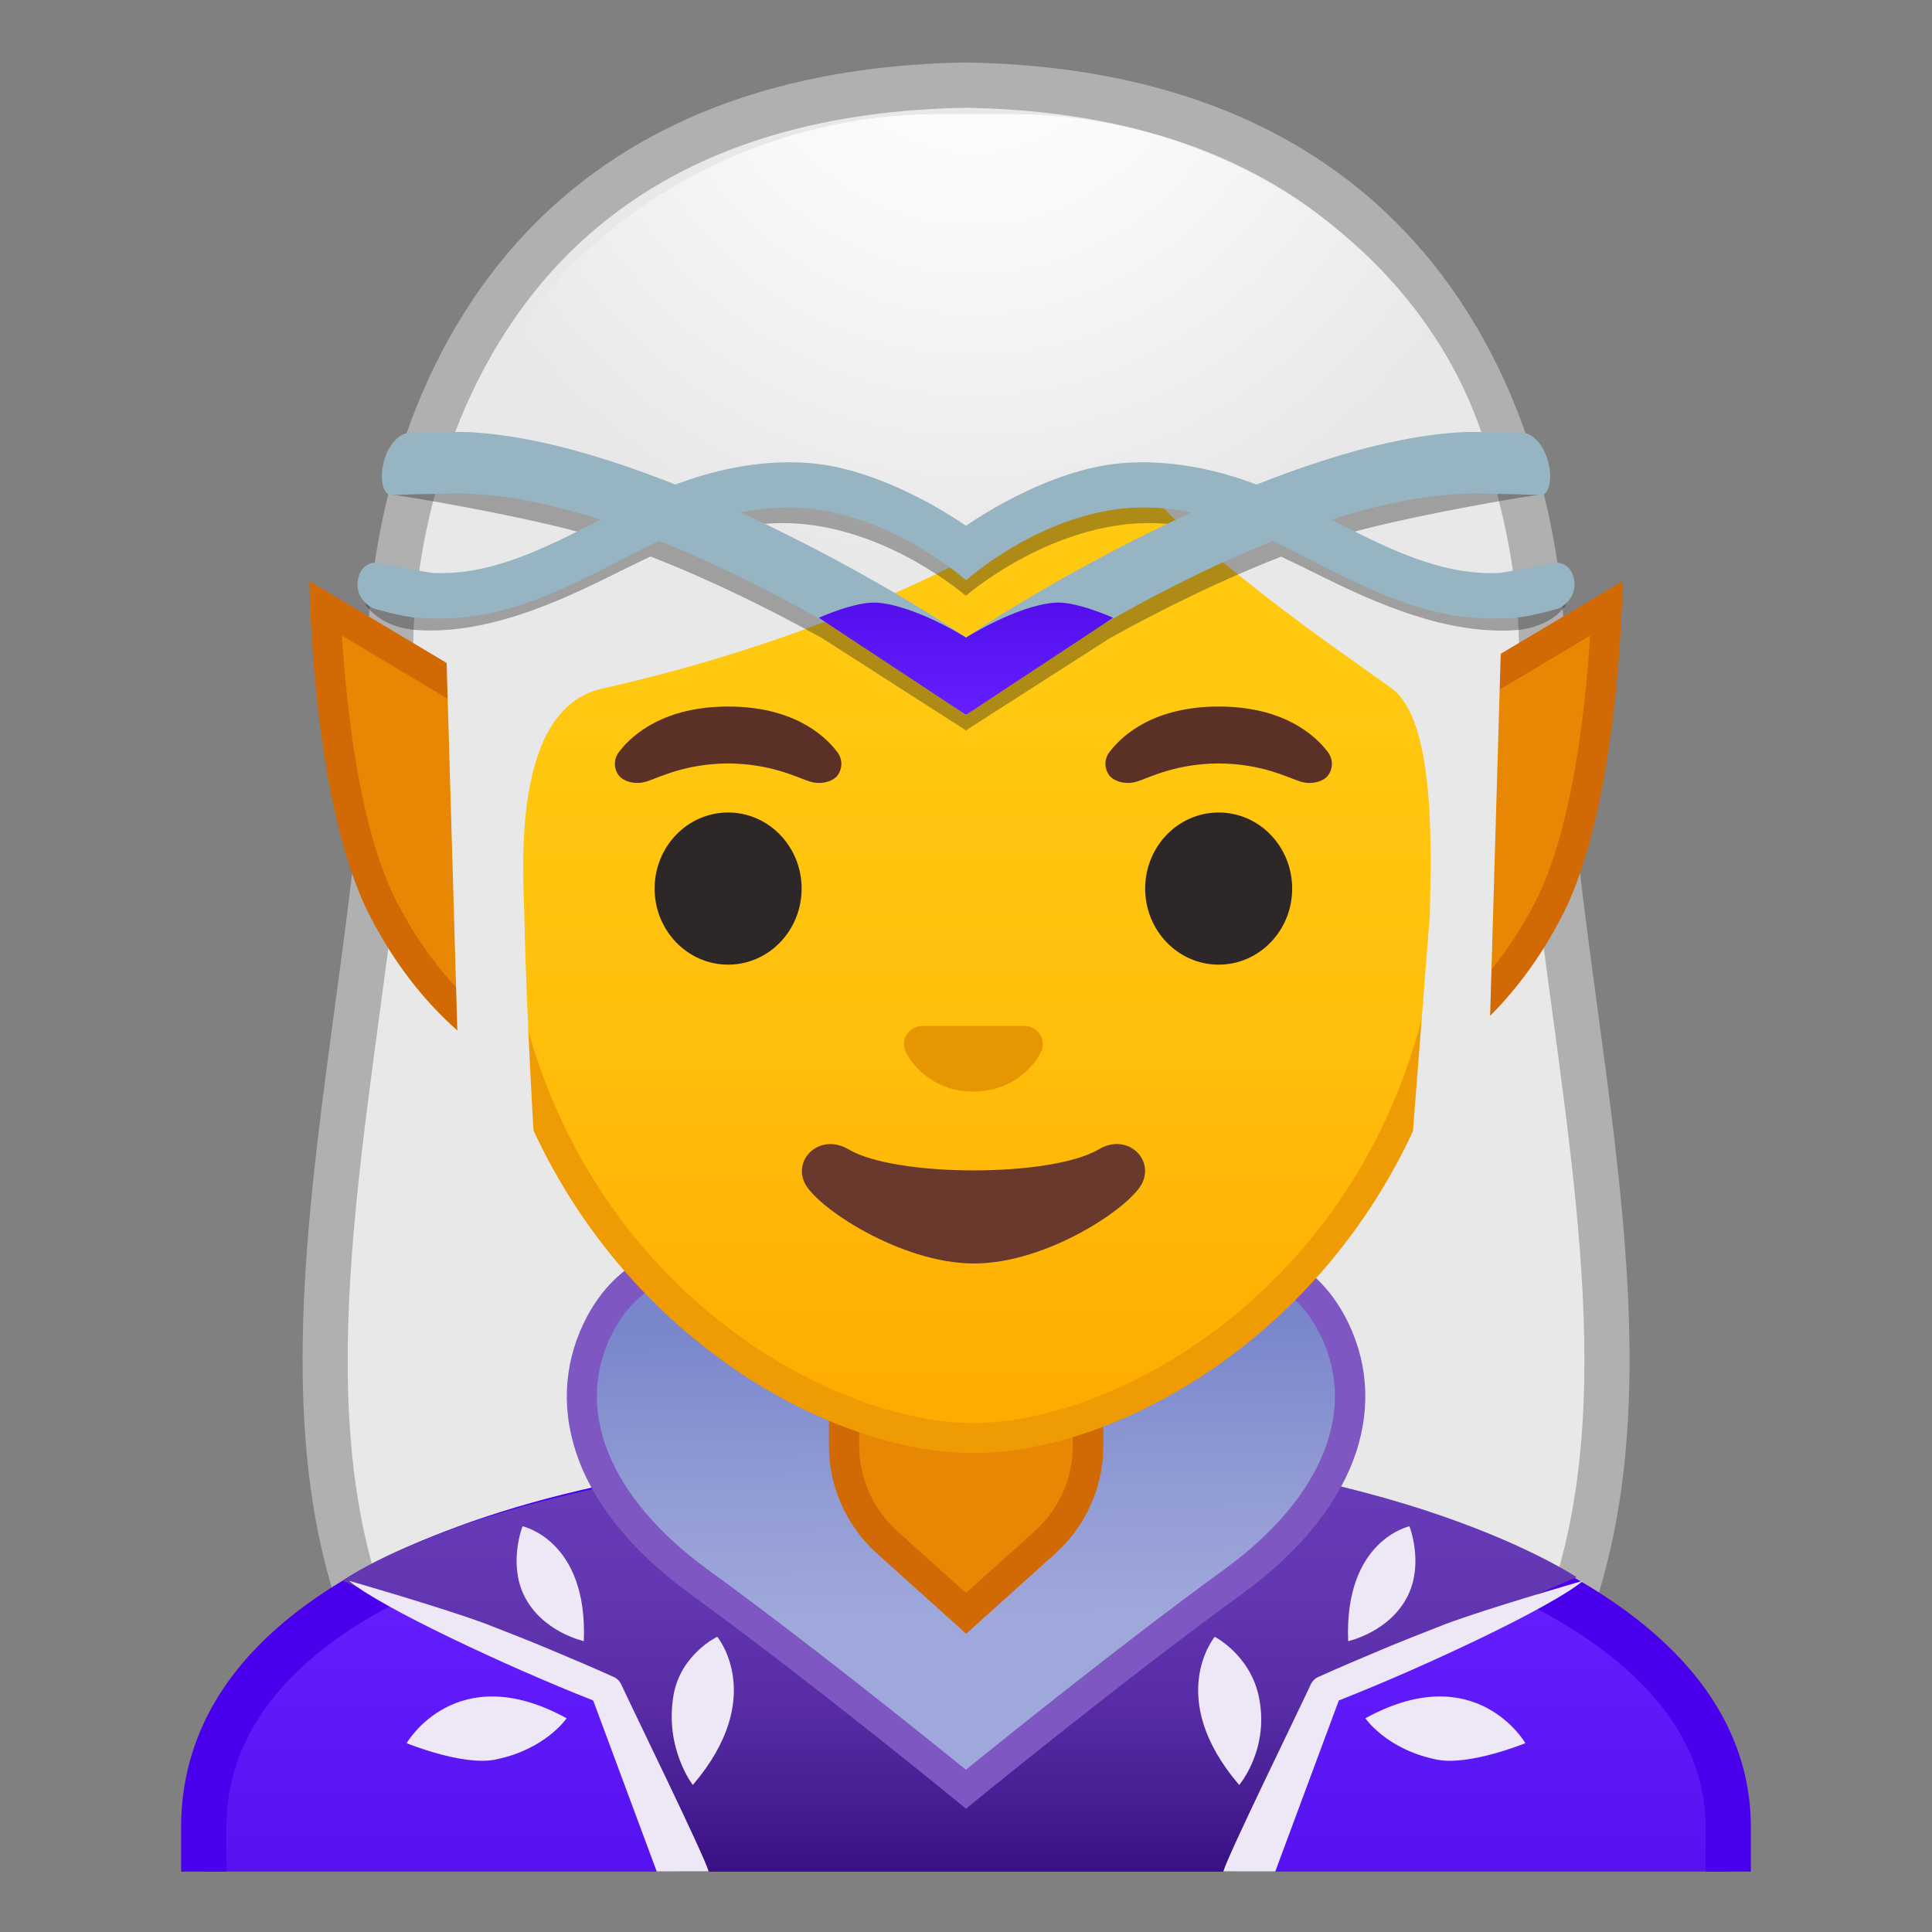<svg viewBox="0 0 128 128" xmlns="http://www.w3.org/2000/svg" xmlns:xlink="http://www.w3.org/1999/xlink">
  <rect x="0" y="0" width="128" height="128" fill="#808080" stroke="none"/>
  <g id="emoji_x5F_u1f9dd_x5F_200d_x5F_2640">
    <g>
      <defs>
        <rect id="SVGID_1_" height="120" width="120" x="4" y="4"/>
      </defs>
      <clipPath id="SVGID_2_">
        <use overflow="visible" xlink:href="#SVGID_1_"/>
      </clipPath>
      <g clip-path="url(#SVGID_2_)">
        <path d="M47.57,119.76c-4.74-0.32-17.43-2.03-20.07-6.08c-8.4-12.85-6.17-29.37-3.81-46.87 c1.08-8,2.2-16.28,2.2-24.16c0-1.5,0.35-36.39,38.15-37.01C79.9,5.9,91.14,12.06,97.38,23.95c4.64,8.83,4.75,17.7,4.75,18.68 c0,7.9,1.12,16.18,2.2,24.18c2.36,17.49,4.59,34.02-3.81,46.87c-2.64,4.05-15.33,5.75-20.07,6.08l-16.44-0.02L47.57,119.76z" fill="#E8E8E8"/>
        <path d="M64,7.14c15.31,0.26,26.09,6.15,32.05,17.5c4.47,8.51,4.58,17.04,4.58,18c0,7.99,1.12,16.31,2.21,24.37 c2.32,17.21,4.51,33.46-3.58,45.85c-1.74,2.65-11.12,4.86-18.87,5.4L64,118.23l-16.38,0.02c-7.74-0.54-17.13-2.74-18.87-5.4 c-8.1-12.38-5.9-28.64-3.58-45.85c1.09-8.05,2.21-16.38,2.21-24.39c0-0.94,0.11-9.47,4.58-17.98C37.92,13.29,48.7,7.4,64,7.14 M64,4.14C24.07,4.79,24.38,42.05,24.38,42.65c0,24.56-10.89,52.35,1.86,71.85c3.65,5.58,21.28,6.76,21.28,6.76L64,121.23 l16.49,0.02c0,0,17.63-1.18,21.28-6.76c12.75-19.5,1.86-47.29,1.86-71.85C103.63,42.05,103.94,4.79,64,4.14L64,4.14z" fill="#B0B0B0"/>
      </g>
      <g id="XMLID_116_" clip-path="url(#SVGID_2_)">
        <linearGradient id="SVGID_3_" gradientUnits="userSpaceOnUse" x1="64" x2="64" y1="105.292" y2="127.302">
          <stop offset="0" style="stop-color:#651FFF"/>
          <stop offset="0.705" style="stop-color:#5914F2"/>
          <stop offset="1" style="stop-color:#530EEB"/>
        </linearGradient>
        <path d="M13.5,130.5v-9.44c0-16.24,25.36-23.53,50.5-23.56h0.13c25.03,0,50.37,8.09,50.37,23.56v9.44 H13.5z" fill="url(#SVGID_3_)"/>
        <path d="M64.13,99c12.9,0,25.42,2.19,34.36,6c6.62,2.83,14.51,7.91,14.51,16.05V129H15v-7.94 c0-15.2,24.61-22.03,49-22.06L64.13,99 M64.13,96c-0.05,0-0.09,0-0.13,0c-25.49,0.03-52,7.28-52,25.06V132h104v-10.94 C116,104.3,89.74,96,64.13,96L64.13,96z" fill="#4A00ED"/>
      </g>
      <linearGradient id="SVGID_4_" gradientUnits="userSpaceOnUse" x1="63.573" x2="63.573" y1="125.994" y2="99">
        <stop offset="0.079" style="stop-color:#391184"/>
        <stop offset="0.192" style="stop-color:#431A8E"/>
        <stop offset="0.48" style="stop-color:#572CA5"/>
        <stop offset="0.755" style="stop-color:#6336B2"/>
        <stop offset="1" style="stop-color:#673AB7"/>
      </linearGradient>
      <path clip-path="url(#SVGID_2_)" d="M22.69,104.73l16.64,7.28L45,124h1.5h35.33l7.84-13.04l14.78-6.47 c0,0-13.43-9.04-40.46-8.49C33.84,96.6,22.69,104.73,22.69,104.73z" fill="url(#SVGID_4_)"/>
      <g clip-path="url(#SVGID_2_)">
        <linearGradient id="SVGID_5_" gradientUnits="userSpaceOnUse" x1="64.151" x2="63.903" y1="106.939" y2="83.47">
          <stop offset="0" style="stop-color:#9FA8DA"/>
          <stop offset="0.341" style="stop-color:#929CD5"/>
          <stop offset="0.814" style="stop-color:#7986CB"/>
        </linearGradient>
        <path d="M63.99,118.54c-2.34-1.9-10.67-8.64-17.66-13.72c-7.07-5.14-9.53-11.53-6.58-17.1 c1.59-3.01,4.32-4.53,8.09-4.53c5.57,0,11.47,3.28,11.53,3.31l0.45,0.25L64,84.81l4.17,1.94l0.45-0.25 c0.06-0.03,5.96-3.31,11.53-3.31c3.78,0,6.5,1.52,8.09,4.53c2.95,5.57,0.49,11.96-6.58,17.1 C74.67,109.9,66.33,116.64,63.99,118.54z" fill="url(#SVGID_5_)"/>
        <path d="M80.14,84.19c3.43,0,5.79,1.31,7.21,4c2.69,5.09,0.35,11-6.28,15.82 c-6.48,4.71-14.11,10.84-17.08,13.24c-2.97-2.41-10.59-8.53-17.07-13.24c-6.63-4.82-8.98-10.74-6.28-15.82 c1.43-2.69,3.78-4,7.21-4c5.3,0,10.99,3.15,11.04,3.18l0.89,0.5l0.93-0.43l1.28-0.6l0,0.32l2.1-1.21l3.18,1.48l0.93,0.43 l0.89-0.5C69.16,87.34,74.85,84.19,80.14,84.19 M80.14,82.19c-5.91,0-12.02,3.44-12.02,3.44L64,83.71l0,0v0l-4.12,1.92 c0,0-6.11-3.44-12.02-3.44c-3.5,0-6.94,1.21-8.98,5.06c-2.84,5.37-1.38,12.38,6.88,18.38S64,119.83,64,119.83v0 c0,0,10-8.2,18.25-14.2s9.72-13.01,6.88-18.38C87.08,83.4,83.65,82.19,80.14,82.19L80.14,82.19z" fill="#7E57C2"/>
      </g>
      <g id="XMLID_92_" clip-path="url(#SVGID_2_)">
        <path d="M58.77,102.18c-1.81-1.63-2.85-3.97-2.85-6.41v-4.7h16.16v4.7c0,2.44-1.04,4.78-2.85,6.41l-5.23,4.7 L58.77,102.18z" fill="#E88703"/>
        <path d="M71.08,92.08v3.7c0,2.16-0.92,4.22-2.52,5.66l-4.56,4.1l-4.56-4.1c-1.6-1.44-2.52-3.51-2.52-5.66v-3.7 H64H71.08 M73.08,90.08H64h-9.08v5.7c0,2.73,1.16,5.33,3.19,7.15l5.9,5.31l5.9-5.31c2.03-1.82,3.19-4.42,3.19-7.15V90.08 L73.08,90.08z" fill="#D16904"/>
      </g>
      <g clip-path="url(#SVGID_2_)">
        <defs>
          <path id="SVGID_6_" d="M64,4.03L64,4.03c-0.01,0-0.01,0-0.02,0s-0.01,0-0.02,0v0C18.53,4.27,27.84,56.17,27.84,56.17 s5.1,8.99,5.1,8.81c-0.03-1.41,0.46-6.89,0.46-6.89l-2.68-2.92c0,0,3.89-25.44,6.79-24.91c4.45,0.81,26.54,2,26.57,2 c7.83,0,14.92-0.36,19.37-1.17c2.9-0.53,9.64,1.7,10.68,4.45c1.33,3.54,3.13,19.71,3.13,19.71l-2.68,2.83 c0,0,0.49,5.51,0.46,6.89c0,0.18,5.1-8.81,5.1-8.81S109.44,4.27,64,4.03z"/>
        </defs>
        <clipPath id="SVGID_7_">
          <use overflow="visible" xlink:href="#SVGID_6_"/>
        </clipPath>
      </g>
      <g clip-path="url(#SVGID_2_)">
        <g>
          <path d="M39.5,72.07c-2.66-0.6-9.53-2.96-14.11-11.86c-2.94-5.71-3.66-15.82-3.83-19.92L39.5,51V72.07z" fill="#E88703"/>
          <path d="M22.65,42.11l15.85,9.45v19.19c-3-0.95-8.43-3.63-12.22-11.01C23.8,54.94,22.95,46.8,22.65,42.11 M20.5,38.5c0,0,0.12,14.62,4,22.17c6,11.67,16,12.59,16,12.59V50.43L20.5,38.5L20.5,38.5z" fill="#D16904"/>
        </g>
        <g>
          <path d="M88.5,51l17.95-10.71c-0.18,4.1-0.9,14.21-3.83,19.92c-4.58,8.9-11.45,11.26-14.11,11.86V51z" fill="#E88703"/>
          <path d="M105.35,42.11c-0.29,4.69-1.15,12.82-3.63,17.64c-3.8,7.38-9.23,10.06-12.22,11.01V51.57L105.35,42.11 M107.5,38.5l-20,11.93v22.82c0,0,10-0.92,16-12.59C107.38,53.12,107.5,38.5,107.5,38.5L107.5,38.5z" fill="#D16904"/>
        </g>
      </g>
      <g clip-path="url(#SVGID_2_)">
        <g>
          <g>
            <linearGradient id="SVGID_8_" gradientUnits="userSpaceOnUse" x1="64.49" x2="64.49" y1="94.708" y2="17.885">
              <stop offset="0" style="stop-color:#FFAA00"/>
              <stop offset="0.025" style="stop-color:#FFAC01"/>
              <stop offset="0.317" style="stop-color:#FFBE0B"/>
              <stop offset="0.63" style="stop-color:#FFC811"/>
              <stop offset="1" style="stop-color:#FFCB13"/>
            </linearGradient>
            <path d="M64.49,95.27c-2.3,0-4.91-0.5-7.56-1.43C45.59,89.83,32.36,77.5,32.36,55.95 c0-28.72,17.31-38.91,32.13-38.91c14.82,0,32.13,10.19,32.13,38.91c0,21.58-13.26,33.9-24.61,37.9 C69.38,94.78,66.78,95.27,64.49,95.27z" fill="url(#SVGID_8_)"/>
            <path d="M64.49,18.04L64.49,18.04c8.41,0,16.06,3.25,21.55,9.15c6.27,6.73,9.58,16.68,9.58,28.77 c0,21.06-12.9,33.07-23.94,36.96c-2.53,0.89-5.01,1.36-7.19,1.36c-2.19,0-4.69-0.48-7.23-1.38 c-11.03-3.9-23.9-15.92-23.9-36.94c0-12.09,3.31-22.03,9.58-28.77C48.43,21.29,56.08,18.04,64.49,18.04 M64.49,16.04 L64.49,16.04L64.49,16.04c-17.2,0-33.13,12.79-33.13,39.91c0,21.79,13.49,34.67,25.23,38.83c2.8,0.99,5.5,1.49,7.9,1.49 c2.38,0,5.07-0.49,7.85-1.47c11.76-4.14,25.28-17.03,25.28-38.84C97.62,28.83,81.69,16.04,64.49,16.04L64.49,16.04z" fill="#EF9B03"/>
          </g>
          <g>
            <defs>
              <path id="SVGID_9_" d="M30.9,88.85l-1.5-51.44c0-16.95,15.78-29.85,32.73-29.85h4.93c16.95,0,32.54,12.9,32.54,29.85 l-1.5,51.18L30.9,88.85z"/>
            </defs>
            <clipPath id="SVGID_10_">
              <use overflow="visible" xlink:href="#SVGID_9_"/>
            </clipPath>
            <g clip-path="url(#SVGID_10_)">
              <radialGradient id="SVGID_11_" cx="-47.713" cy="-123.134" gradientTransform="matrix(0.796 0 0 0.796 102.472 97.597)" gradientUnits="userSpaceOnUse" r="48.206">
                <stop offset="0" style="stop-color:#FFFFFF"/>
                <stop offset="0.436" style="stop-color:#F8F8F8"/>
                <stop offset="0.995" style="stop-color:#E8E8E8"/>
              </radialGradient>
              <path d="M102.38,42.65c0,0,1.02-35.57-37.81-35.57S26.6,42.65,26.6,42.65s0.33,45.48,3.2,51.39 s7.2,5.71,7.2,5.71s-2.03-26.54-2.26-39.04c-0.06-2.92-0.94-13.73,5.16-15.09c22.36-5.02,34.49-14.95,34.49-14.95 c4.66,5.94,14.1,12.25,17.79,14.92c3.03,2.19,2.61,11.2,2.55,15.03l-3.05,39.06c0,0,4.68,0.37,7.65-5.64 C102.29,88.02,102.38,42.65,102.38,42.65z" fill="url(#SVGID_11_)"/>
            </g>
          </g>
          <g>
            <path d="M68.3,68.05c-0.1-0.04-0.21-0.07-0.32-0.08H61c-0.11,0.01-0.21,0.04-0.32,0.08 c-0.63,0.26-0.98,0.91-0.68,1.61c0.3,0.7,1.69,2.66,4.49,2.66c2.8,0,4.19-1.96,4.49-2.66C69.28,68.97,68.94,68.31,68.3,68.05z " fill="#E59600"/>
            <g>
              <ellipse cx="48.24" cy="58.87" fill="#2E2728" rx="4.87" ry="5.04"/>
              <ellipse cx="80.74" cy="58.87" fill="#2E2728" rx="4.87" ry="5.04"/>
              <path d="M55.47,49.82c-0.93-1.23-3.07-3.01-7.23-3.01s-6.31,1.79-7.23,3.01c-0.41,0.54-0.31,1.17-0.02,1.55 c0.26,0.35,1.04,0.68,1.9,0.39c0.86-0.29,2.54-1.16,5.35-1.18c2.81,0.02,4.49,0.89,5.35,1.18c0.86,0.29,1.64-0.03,1.9-0.39 C55.78,50.99,55.88,50.36,55.47,49.82z" fill="#5B3127"/>
              <path d="M87.97,49.82c-0.93-1.23-3.07-3.01-7.23-3.01s-6.31,1.79-7.23,3.01c-0.41,0.54-0.31,1.17-0.02,1.55 c0.26,0.35,1.04,0.68,1.9,0.39c0.86-0.29,2.54-1.16,5.35-1.18c2.81,0.02,4.49,0.89,5.35,1.18c0.86,0.29,1.64-0.03,1.9-0.39 C88.28,50.99,88.38,50.36,87.97,49.82z" fill="#5B3127"/>
            </g>
            <path d="M72.81,76.14c-3.15,1.87-13.46,1.87-16.61,0c-1.81-1.07-3.65,0.57-2.9,2.21 c0.74,1.61,6.37,5.36,11.23,5.36s10.42-3.75,11.16-5.36C76.44,76.71,74.62,75.06,72.81,76.14z" fill="#68392C"/>
          </g>
        </g>
      </g>
    </g>
    <g>
      <g>
        <polygon fill="#212121" points="64,48.4 64,48.4 64,48.4 "/>
        <path d="M103.67,38.38c-1.13,0.21-2.98,0.59-3.39,0.61c-3.97,0.17-7.59-1.63-11.39-3.52 c3.59-1.12,12.87-2.76,13.38-2.7c0.4,0.05,0.12-2.99-0.15-3.02c-0.6-0.06-3.65-0.11-4.29-0.08c-4.27,0.21-9.22,1.61-14.04,3.47 c-3.1-1.15-6.22-1.66-9.13-1.43c-5.32,0.41-10.65,4.14-10.65,4.14c0,0,0,0-0.01,0v-0.01c0,0,0,0,0,0c0,0-0.01,0-0.01,0 c0,0-0.01,0-0.01,0c0,0,0,0,0,0v0.01c0,0,0,0-0.01,0c0,0-5.33-3.73-10.65-4.14c-2.91-0.23-6.03,0.29-9.13,1.43 c-4.82-1.86-9.77-3.27-14.04-3.47c-0.64-0.03-3.69,0.02-4.29,0.08c-0.28,0.03-0.56,3.07-0.15,3.02c0.51-0.06,9.79,1.58,13.38,2.7 c-3.8,1.89-7.42,3.69-11.39,3.52c-0.41-0.02-2.26-0.4-3.39-0.61c-0.32-0.06-0.23,1.79,0.05,1.85c0,0,0.91,1.38,3.36,1.52 c4.46,0.25,8.94-1.7,12.79-3.62c0.86-0.43,1.72-0.85,2.59-1.26c4.01,1.56,7.94,3.51,11.35,5.4l9.44,6.05l0.09,0.07v0l0,0l0,0 l0.01-0.01l0,0l0,0L64,48.4l0,0l0,0v0l0.09-0.07l9.44-6.05c3.41-1.89,7.34-3.84,11.35-5.4c0.87,0.41,1.73,0.83,2.59,1.26 c3.85,1.91,8.33,3.86,12.79,3.62c2.45-0.14,3.36-1.52,3.36-1.52C103.9,40.17,103.99,38.32,103.67,38.38z M64.17,43.17 c-0.09,0.05-0.14,0.08-0.17,0.1c0,0,0,0,0,0c0,0-0.01,0-0.01,0.01c0,0-0.01,0-0.01-0.01c0,0,0,0,0,0 c-0.02-0.01-0.08-0.05-0.17-0.1c-2.68-1.77-8.54-5.21-15.19-8.18c1.54-0.3,3.04-0.41,4.48-0.28c6.06,0.54,10.87,4.75,10.87,4.75 l0.02-0.01l0.02,0.01c0,0,4.82-4.2,10.87-4.75c1.43-0.13,2.94-0.02,4.48,0.28C72.71,37.96,66.85,41.39,64.17,43.17z" fill="#212121" opacity="0.36"/>
      </g>
      <g>
        <path d="M64,42.22c-0.01,0-0.01,0.01-0.02,0.01c-4.81-3.31-21.4-13.02-32.89-13.6c-0.62-0.03-3.58,0.02-4.17,0.08 c-0.27,0.03-1.13,0.48-1.5,1.92c-0.34,1.34,0.1,2.24,0.49,2.19c0.5-0.06,2.79-0.1,3.89-0.12c11.11-0.26,27.13,9.44,33,13.7 l1.17,0.97v0l0,0l0,0L64,47.35V42.22z" fill="#97B4C2"/>
        <path d="M64,42.22c0.01,0,0.01,0.01,0.02,0.01c4.81-3.31,21.4-13.02,32.89-13.6c0.62-0.03,3.58,0.02,4.17,0.08 c0.27,0.03,1.13,0.48,1.5,1.92c0.34,1.34-0.1,2.24-0.49,2.19c-0.5-0.06-2.79-0.1-3.89-0.12c-11.11-0.26-27.13,9.44-33,13.7 l-1.17,0.97v0l0,0l0,0L64,47.35V42.22z" fill="#97B4C2"/>
        <g>
          <linearGradient id="SVGID_12_" gradientTransform="matrix(-1 0 0 1 137.35 0)" gradientUnits="userSpaceOnUse" x1="73.35" x2="73.35" y1="47.362" y2="39.921">
            <stop offset="0" style="stop-color:#651FFF"/>
            <stop offset="0.705" style="stop-color:#5914F2"/>
            <stop offset="1" style="stop-color:#530EEB"/>
          </linearGradient>
          <path d="M64,42.24c0.03-0.01,3.32-2.1,5.86-2.31c1.43-0.12,3.89,1,3.89,1L64,47.36H64l-9.75-6.43 c0,0,2.46-1.12,3.89-1C60.68,40.14,63.98,42.22,64,42.24L64,42.24z" fill="url(#SVGID_12_)"/>
        </g>
      </g>
      <path d="M63.97,34.82c0,0-5.18-3.73-10.35-4.14c-3.39-0.27-7.08,0.51-10.67,2.18c-1.06,0.5-2.11,1.03-3.16,1.57 c-3.7,1.89-7.22,3.7-11.09,3.53c-0.4-0.02-2.5-0.46-3.6-0.67c-0.31-0.06-1.25,0-1.4,1.22c-0.15,1.16,0.86,1.77,1.12,1.83 c0.74,0.18,2.17,0.63,3.46,0.63c0.29,0,0.59,0.01,0.93,0.01c4.35,0,8.19-1.96,11.94-3.88c1.01-0.52,2.03-1.04,3.07-1.52 c3.12-1.46,6.3-2.17,9.18-1.91c5.89,0.54,10.57,4.75,10.57,4.75L64,38.39V34.8C63.99,34.81,63.98,34.81,63.97,34.82z" fill="#97B4C2"/>
      <path d="M64.03,34.82c0,0,5.18-3.73,10.35-4.14c3.39-0.27,7.08,0.51,10.67,2.18c1.06,0.5,2.11,1.03,3.16,1.57 c3.7,1.89,7.22,3.7,11.09,3.53c0.4-0.02,2.5-0.46,3.6-0.67c0.31-0.06,1.25,0,1.4,1.22c0.15,1.16-0.86,1.77-1.12,1.83 c-0.74,0.18-2.17,0.63-3.46,0.63c-0.29,0-0.59,0.01-0.93,0.01c-4.35,0-8.19-1.96-11.94-3.88c-1.01-0.52-2.03-1.04-3.07-1.52 c-3.12-1.46-6.3-2.17-9.18-1.91c-5.89,0.54-10.57,4.75-10.57,4.75L64,38.39V34.8C64.01,34.81,64.02,34.81,64.03,34.82z" fill="#97B4C2"/>
    </g>
    <g>
      <g>
        <path d="M23.12,104.73c0,0,6.3,1.81,9.14,2.88c1.41,0.55,2.82,1.1,4.22,1.69c1.39,0.59,2.79,1.17,4.17,1.8 l0.03,0.01c0.21,0.1,0.38,0.27,0.47,0.47c0.93,2.01,5.5,11.33,5.8,12.41h-3.44l-4.21-11.33 C33.5,110.38,25.14,106.44,23.12,104.73z" fill="#EDE7F6"/>
        <path d="M37.54,113.84c-7.33-4.03-10.6,1.65-10.6,1.65s3.71,1.52,5.86,1.09 C36.15,115.91,37.54,113.84,37.54,113.84z" fill="#EDE7F6"/>
        <path d="M45.9,118.26c4.96-5.8,1.62-9.82,1.62-9.82s-2.4,1.14-2.89,3.83C44,115.81,45.9,118.26,45.9,118.26z" fill="#EDE7F6"/>
        <path d="M38.68,108.73c0.27-6.69-4.06-7.61-4.06-7.61s-0.94,2.39,0.08,4.54 C35.87,108.12,38.68,108.73,38.68,108.73z" fill="#EDE7F6"/>
      </g>
      <g>
        <path d="M104.88,104.73c0,0-6.3,1.81-9.14,2.88c-1.41,0.55-2.82,1.1-4.22,1.69c-1.39,0.59-2.79,1.17-4.17,1.8 l-0.03,0.01c-0.21,0.1-0.38,0.27-0.47,0.47c-0.93,2.01-5.5,11.33-5.8,12.41h3.44l4.21-11.33 C94.5,110.38,102.86,106.44,104.88,104.73z" fill="#EDE7F6"/>
        <path d="M90.46,113.84c7.33-4.03,10.6,1.65,10.6,1.65s-3.71,1.52-5.86,1.09 C91.85,115.91,90.46,113.84,90.46,113.84z" fill="#EDE7F6"/>
        <path d="M82.1,118.26c-4.96-5.8-1.62-9.82-1.62-9.82s2.27,1.17,2.89,3.83C84.19,115.81,82.1,118.26,82.1,118.26z" fill="#EDE7F6"/>
        <path d="M89.32,108.73c-0.27-6.69,4.06-7.61,4.06-7.61s0.94,2.39-0.08,4.54 C92.13,108.12,89.32,108.73,89.32,108.73z" fill="#EDE7F6"/>
      </g>
    </g>
  </g>
</svg>